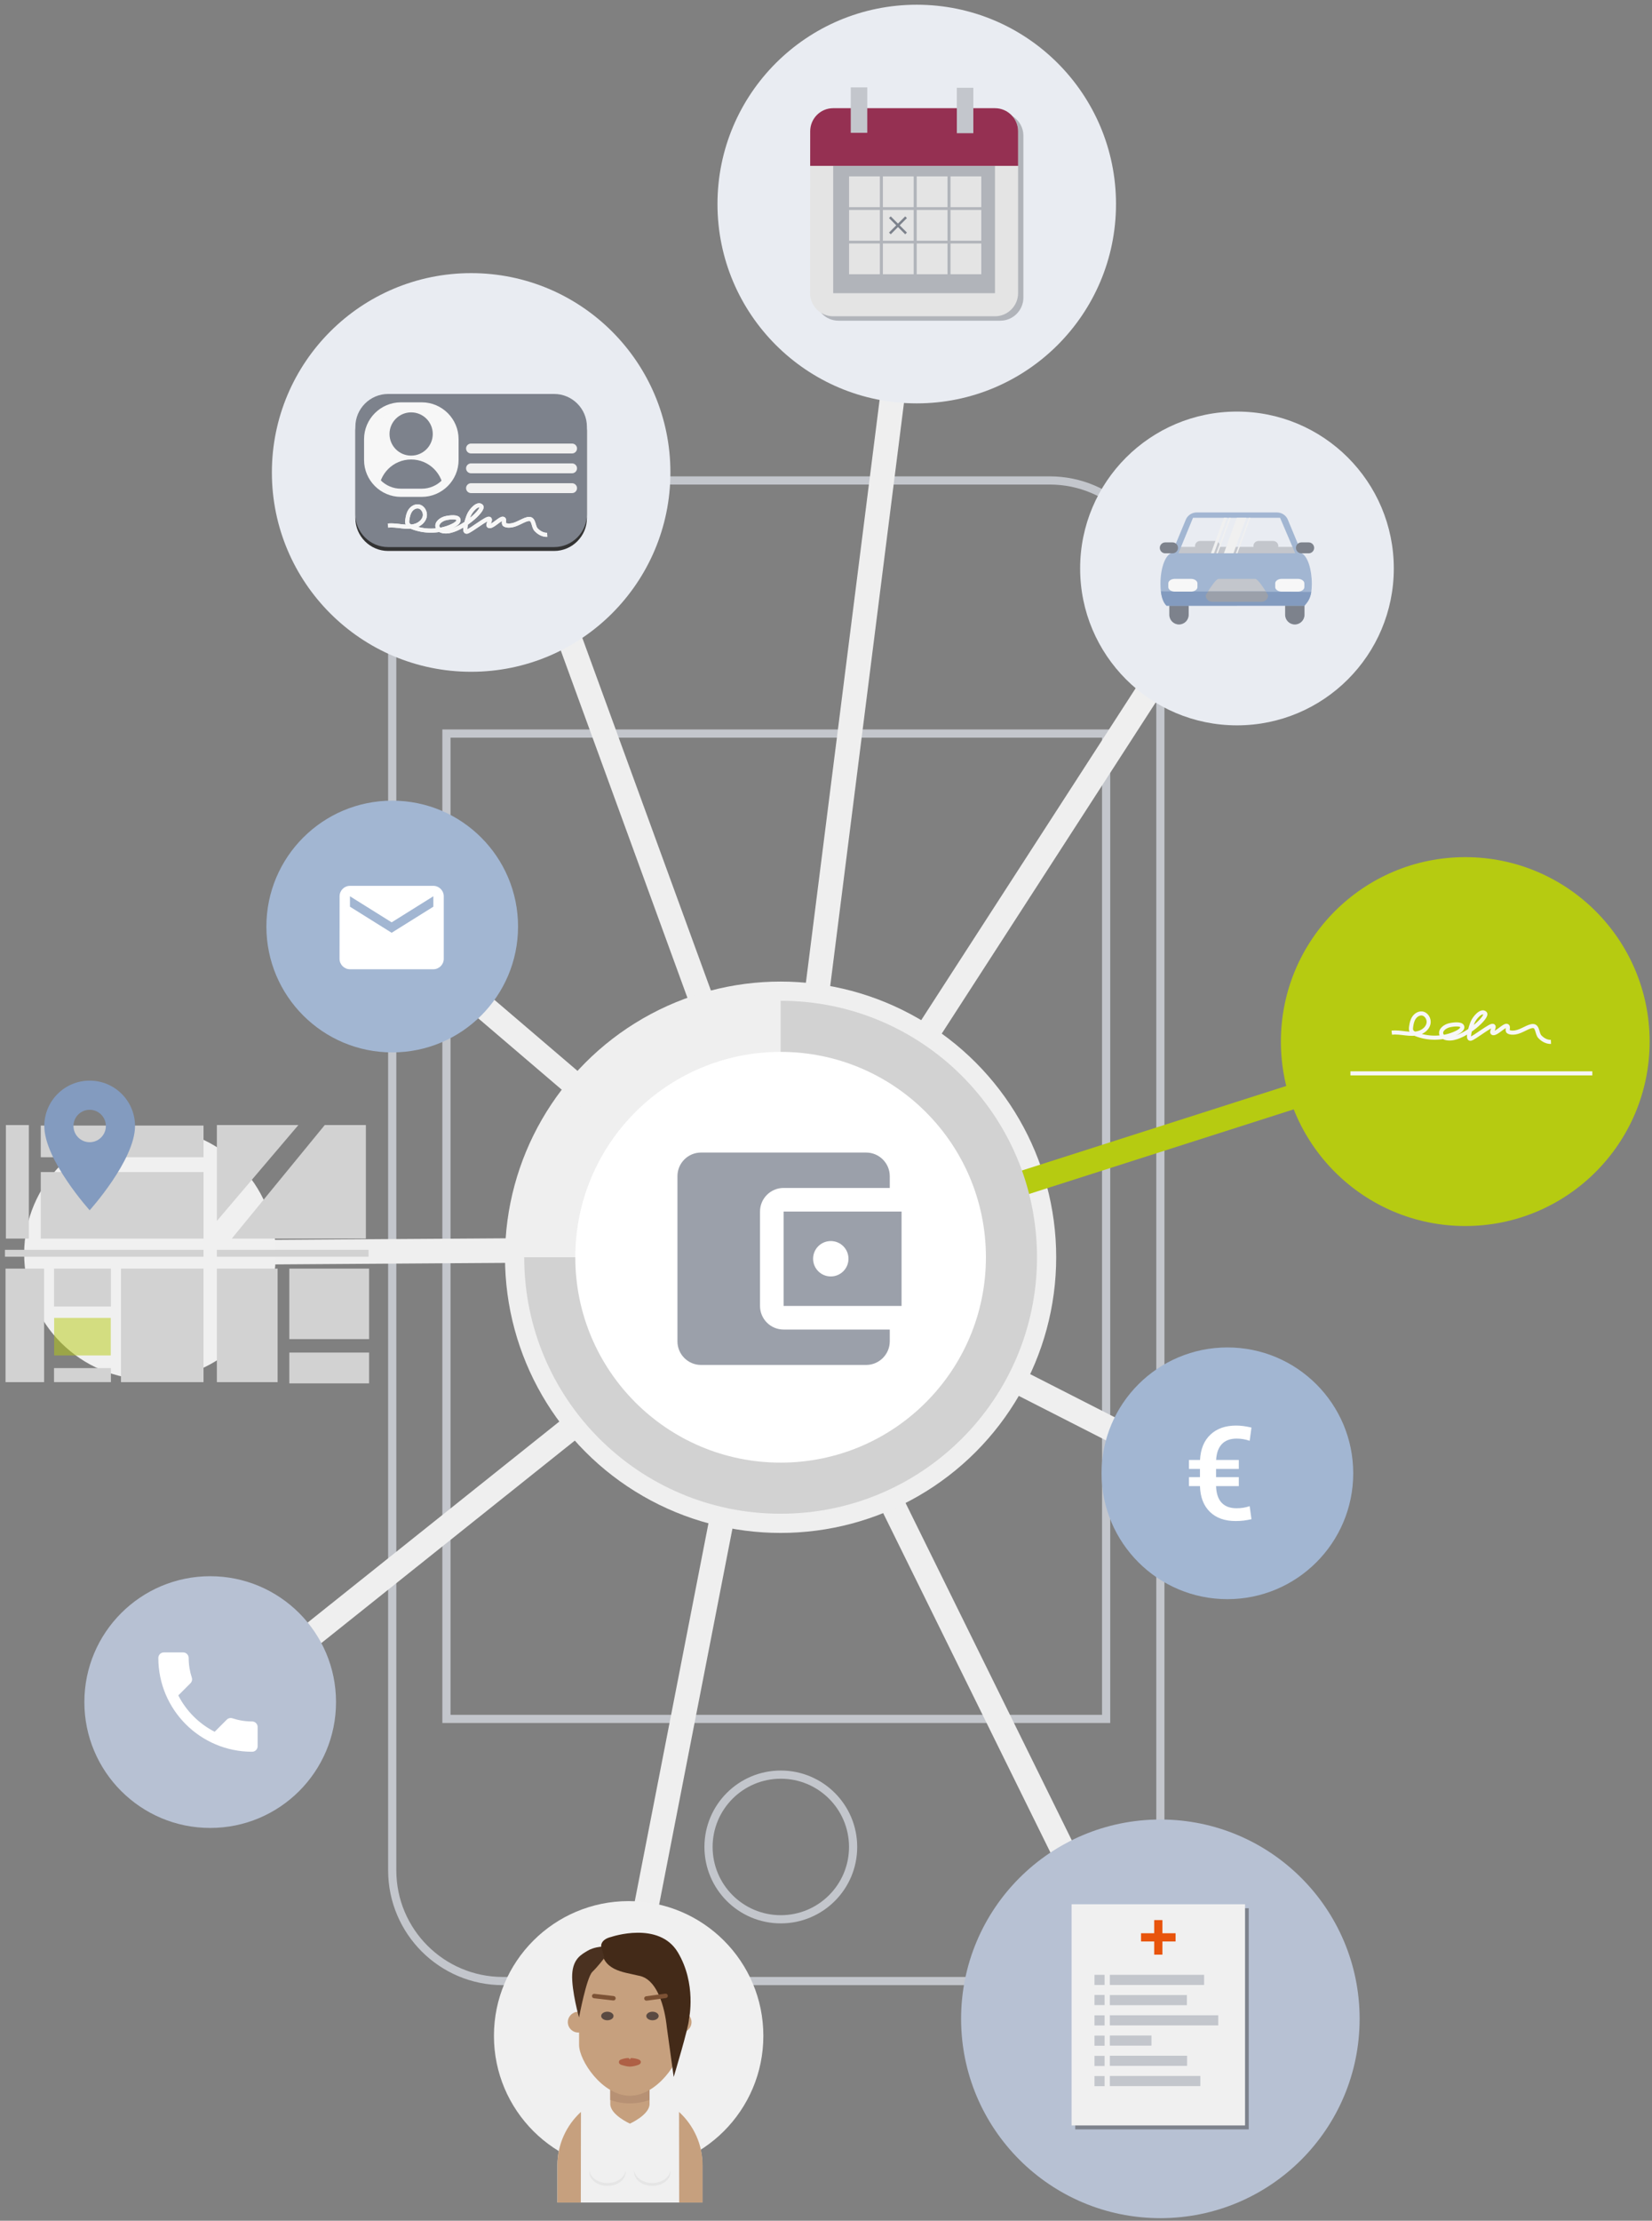 <?xml version="1.0" encoding="UTF-8"?>
<svg width="317px" height="426px" viewBox="0 0 317 426" version="1.1" xmlns="http://www.w3.org/2000/svg" xmlns:xlink="http://www.w3.org/1999/xlink">
    <rect x="0" y="0" width="317" height="426" fill="#808080" stroke="none"/>
    <!-- Generator: Sketch 42 (36781) - http://www.bohemiancoding.com/sketch -->
    <title>illu_wallet</title>
    <desc>Created with Sketch.</desc>
    <defs></defs>
    <g id="Page-1" stroke="none" stroke-width="1" fill="none" fill-rule="evenodd">
        <g id="illu_wallet">
            <g id="Group">
                <path d="M222.661,113.403 C222.661,101.672 213.151,92.164 201.417,92.164 L96.506,92.164 C84.773,92.164 75.263,101.672 75.263,113.403 L75.263,358.777 C75.263,370.511 84.773,380.02 96.506,380.02 L201.417,380.02 C213.151,380.02 222.661,370.511 222.661,358.777 L222.661,113.403 L222.661,113.403 Z M149.829,368.171 C142.164,368.171 135.958,361.962 135.958,354.296 C135.958,346.634 142.164,340.422 149.829,340.422 C157.49,340.422 163.702,346.634 163.702,354.296 C163.702,361.962 157.49,368.171 149.829,368.171 L149.829,368.171 Z M212.255,329.735 L85.668,329.735 L85.668,140.716 L212.255,140.716 L212.255,329.735 Z" id="Shape" stroke="#C3C6CC" stroke-width="1.57"></path>
                <path d="M148.187,241.747 L120.027,386.136" id="Shape" stroke="#EFEFEF" stroke-width="4.711"></path>
                <path d="M150.925,236.665 L175.912,39.143" id="Shape" stroke="#EFEFEF" stroke-width="4.711"></path>
                <path d="M148.187,241.747 L207.799,362.683" id="Shape" stroke="#EFEFEF" stroke-width="4.711"></path>
                <path d="M150.925,236.665 L93.14,78.248" id="Shape" stroke="#EFEFEF" stroke-width="4.711"></path>
                <path d="M128.407,239.685 L44.871,240.243" id="Shape" stroke="#EFEFEF" stroke-width="4.711"></path>
                <circle id="Oval" fill="#EFEFEF" fill-rule="nonzero" cx="149.789" cy="241.175" r="52.883"></circle>
                <g transform="translate(44, 106)" id="Shape" stroke-width="4.711">
                    <g transform="translate(0, 135)" stroke="#EFEFEF">
                        <path d="M105.769,0.815 L0.235,85.087"></path>
                    </g>
                    <g transform="translate(30, 0)">
                        <path d="M75.769,135.815 L163.449,0.139" stroke="#EFEFEF"></path>
                        <path d="M75.769,135.815 L186.317,100.473" stroke="#B6CB11"></path>
                        <path d="M75.769,135.815 L154.856,176.139" stroke="#EFEFEF"></path>
                        <path d="M75.769,135.815 L0.738,71.686" stroke="#EFEFEF"></path>
                    </g>
                </g>
                <path d="M198.988,241.175 C198.988,268.347 176.961,290.374 149.789,290.374 C122.617,290.374 100.59,268.347 100.59,241.175 L149.789,241.175 L149.789,191.976 C176.961,191.976 198.988,214.003 198.988,241.175 Z" id="Shape" fill="#D2D2D2" fill-rule="nonzero"></path>
                <g id="SVGID_1_-link" transform="translate(110, 201)" fill-rule="nonzero" fill="#FFFFFF">
                    <circle id="SVGID_1_" cx="39.789" cy="40.175" r="39.397"></circle>
                </g>
                <circle id="Oval" fill="#F0F0F0" fill-rule="nonzero" cx="28.781" cy="240.508" r="24.145"></circle>
                <circle id="Oval" fill="#A2B6D2" fill-rule="nonzero" cx="75.262" cy="177.734" r="24.145"></circle>
                <circle id="Oval" fill="#A2B6D2" fill-rule="nonzero" cx="235.524" cy="282.619" r="24.145"></circle>
                <circle id="Oval" fill="#B6CB11" fill-rule="nonzero" cx="281.167" cy="199.804" r="35.379"></circle>
                <circle id="Oval" fill="#E9ECF2" fill-rule="nonzero" cx="237.36" cy="109.047" r="30.095"></circle>
                <g transform="translate(52, 52)">
                    <circle id="Oval" fill="#E9ECF2" fill-rule="nonzero" cx="38.407" cy="38.63" r="38.236"></circle>
                    <path d="M54.341,53.687 L22.473,53.687 C19.019,53.687 16.192,50.86 16.192,47.406 L16.192,30.595 C16.192,27.14 19.018,24.314 22.473,24.314 L54.341,24.314 C57.795,24.314 60.622,27.14 60.622,30.595 L60.622,47.406 C60.622,50.86 57.795,53.687 54.341,53.687 Z" id="Shape" fill="#333333" fill-rule="nonzero"></path>
                    <path d="M54.341,52.946 L22.473,52.946 C19.019,52.946 16.192,50.12 16.192,46.665 L16.192,29.854 C16.192,26.4 19.018,23.573 22.473,23.573 L54.341,23.573 C57.795,23.573 60.622,26.399 60.622,29.854 L60.622,46.665 C60.622,50.12 57.795,52.946 54.341,52.946 Z" id="Shape" fill="#7D828C" fill-rule="nonzero"></path>
                    <path d="M29.117,42.715 L24.925,42.715 C21.471,42.715 18.644,39.889 18.644,36.434 L18.644,32.242 C18.644,28.788 21.471,25.961 24.925,25.961 L29.117,25.961 C32.572,25.961 35.398,28.788 35.398,32.242 L35.398,36.434 C35.398,39.889 32.572,42.715 29.117,42.715 Z" id="Shape" fill="#F7F7F7" fill-rule="nonzero"></path>
                    <circle id="Oval" fill="#7D828C" fill-rule="nonzero" cx="26.893" cy="31.253" r="4.149"></circle>
                    <circle id="Oval" fill="#7D828C" fill-rule="nonzero" cx="26.893" cy="42.368" r="6.226"></circle>
                    <path d="M28.932,42.53 L24.925,42.53 C21.471,42.53 18.644,39.703 18.644,36.249 L18.644,32.242 C18.644,28.788 21.471,25.961 24.925,25.961 L28.932,25.961 C32.386,25.961 35.213,28.788 35.213,32.242 L35.213,36.249 C35.213,39.703 32.386,42.53 28.932,42.53 Z" id="Shape" stroke="#F7F7F7" stroke-width="1.57"></path>
                    <g transform="translate(37, 33)" id="Shape" fill-rule="nonzero" fill="#F0F0F0">
                        <path d="M20.776,1.984 L1.382,1.984 C0.861,1.984 0.434,1.558 0.434,1.036 L0.434,1.036 C0.434,0.515 0.861,0.088 1.382,0.088 L20.776,0.088 C21.297,0.088 21.724,0.515 21.724,1.036 L21.724,1.036 C21.723,1.558 21.297,1.984 20.776,1.984 Z"></path>
                        <path d="M20.776,5.788 L1.382,5.788 C0.861,5.788 0.434,5.361 0.434,4.84 L0.434,4.84 C0.434,4.319 0.861,3.892 1.382,3.892 L20.776,3.892 C21.297,3.892 21.724,4.319 21.724,4.84 L21.724,4.84 C21.723,5.361 21.297,5.788 20.776,5.788 Z"></path>
                        <path d="M20.776,9.591 L1.382,9.591 C0.861,9.591 0.434,9.165 0.434,8.643 L0.434,8.643 C0.434,8.122 0.861,7.696 1.382,7.696 L20.776,7.696 C21.297,7.696 21.724,8.122 21.724,8.643 L21.724,8.643 C21.723,9.165 21.297,9.591 20.776,9.591 Z"></path>
                    </g>
                    <path d="M22.454,48.825 C23.327,48.722 24.208,48.861 25.081,48.959 C25.955,49.058 26.857,49.115 27.698,48.855 C28.538,48.596 29.311,47.959 29.501,47.101 C29.692,46.242 29.111,45.224 28.236,45.142 C27.631,45.085 27.049,45.466 26.713,45.971 C26.378,46.477 26.247,47.09 26.165,47.692 C26.127,47.967 26.1,48.261 26.226,48.509 C26.371,48.795 26.683,48.95 26.98,49.072 C29.317,50.026 32.028,50.029 34.367,49.078 C35.05,48.801 36.111,48.284 35.979,47.675 C35.848,47.065 34.359,47.214 33.538,47.401 C32.671,47.598 31.682,48.323 31.976,49.163 C32.209,49.831 33.081,49.989 33.786,49.937 C36.644,49.729 41.005,45.773 40.347,45.1 C39.689,44.427 38.354,45.883 37.955,46.862 C37.556,47.84 36.863,50.182 37.605,49.989 C38.347,49.796 41.356,47.355 41.865,47.511 C42.374,47.667 41.286,48.888 41.945,48.925 C42.605,48.963 44.018,47.397 44.515,47.509 C45.012,47.621 44.456,48.414 44.839,48.639 C45.222,48.864 45.698,48.843 46.137,48.782 C47.351,48.615 48.674,47.525 49.573,47.55 C50.473,47.575 50.309,49.009 50.864,49.6 C51.419,50.191 52.193,50.629 53.002,50.591" id="Shape" stroke="#F7F7F7" stroke-width="0.785"></path>
                    <path d="M22.454,48.825 C23.327,48.722 24.208,48.861 25.081,48.959 C25.955,49.058 26.857,49.115 27.698,48.855 C28.538,48.596 29.311,47.959 29.501,47.101 C29.692,46.242 29.111,45.224 28.236,45.142 C27.631,45.085 27.049,45.466 26.713,45.971 C26.378,46.477 26.247,47.09 26.165,47.692 C26.127,47.967 26.1,48.261 26.226,48.509 C26.371,48.795 26.683,48.95 26.98,49.072 C29.317,50.026 32.028,50.029 34.367,49.078 C35.05,48.801 36.111,48.284 35.979,47.675 C35.848,47.065 34.359,47.214 33.538,47.401 C32.671,47.598 31.682,48.323 31.976,49.163 C32.209,49.831 33.081,49.989 33.786,49.937 C36.644,49.729 41.005,45.773 40.347,45.1 C39.689,44.427 38.354,45.883 37.955,46.862 C37.556,47.84 36.863,50.182 37.605,49.989 C38.347,49.796 41.356,47.355 41.865,47.511 C42.374,47.667 41.286,48.888 41.945,48.925 C42.605,48.963 44.018,47.397 44.515,47.509 C45.012,47.621 44.456,48.414 44.839,48.639 C45.222,48.864 45.698,48.843 46.137,48.782 C47.351,48.615 48.674,47.525 49.573,47.55 C50.473,47.575 50.309,49.009 50.864,49.6 C51.419,50.191 52.193,50.629 53.002,50.591" id="Shape" stroke="#F7F7F7" stroke-width="0.785"></path>
                </g>
                <circle id="Oval" fill="#B7C1D3" fill-rule="nonzero" cx="222.66" cy="387.268" r="38.236"></circle>
                <g transform="translate(94, 364)" fill-rule="nonzero">
                    <g id="SVGID_3_-link" fill="#F0F0F0">
                        <circle id="SVGID_3_" cx="26.63" cy="26.533" r="25.849"></circle>
                    </g>
                    <g transform="translate(12, 6)">
                        <path d="M28.794,52.506 L0.955,52.506 L0.955,45.394 C0.955,37.706 7.187,31.474 14.874,31.474 L14.874,31.474 C22.562,31.474 28.794,37.706 28.794,45.394 L28.794,52.506 Z" id="Shape" fill="#F0F0F0"></path>
                        <path d="M14.874,37.37 L14.874,37.37 C14.874,37.37 11.106,35.683 11.106,33.602 L11.106,25.578 L18.643,25.578 L18.643,33.602 C18.643,35.683 14.874,37.37 14.874,37.37 Z" id="Shape" fill="#C6A07E"></path>
                        <path d="M11.106,28 L11.106,32.831 C12.284,33.253 13.553,33.483 14.874,33.483 C16.196,33.483 17.465,33.253 18.643,32.831 L18.643,28 L11.106,28 Z" id="Shape" fill="#B79174"></path>
                        <path d="M4.951,15.915 C3.852,15.915 2.96,16.806 2.96,17.905 L2.96,17.905 C2.96,19.005 3.852,19.896 4.951,19.896 L6.889,19.896 L6.889,15.915 L4.951,15.915 Z" id="Shape" fill="#C6A07E"></path>
                        <path d="M24.702,19.896 C25.801,19.896 26.692,19.005 26.692,17.905 L26.692,17.905 C26.692,16.806 25.801,15.915 24.702,15.915 L22.763,15.915 L22.763,19.896 L24.702,19.896 Z" id="Shape" fill="#C6A07E"></path>
                        <path d="M14.874,32.024 C9.611,32.024 5.119,25.3 5.119,22.269 L5.119,12.151 C5.119,6.763 9.486,2.396 14.874,2.396 L14.874,2.396 C20.262,2.396 24.63,6.763 24.63,12.151 L24.63,22.269 C24.63,25.27 20.138,32.024 14.874,32.024 Z" id="Shape" fill="#C6A07E"></path>
                        <g transform="translate(9, 15)" id="Oval" fill="#5A4A42">
                            <ellipse cx="1.544" cy="1.723" rx="1.185" ry="0.821"></ellipse>
                            <ellipse cx="10.205" cy="1.723" rx="1.185" ry="0.821"></ellipse>
                        </g>
                        <path d="M16.409,25.009 C16.409,25.009 15.611,24.759 15.055,24.797 C14.979,24.802 14.929,25.034 14.865,25.034 C14.771,25.034 14.733,24.81 14.62,24.8 C14.083,24.752 13.321,25.009 13.321,25.009 C13,25.109 12.761,25.259 12.761,25.569 C12.761,25.878 13.034,26.047 13.321,26.129 C13.607,26.21 14.29,26.432 14.865,26.432 C15.44,26.432 16.151,26.216 16.409,26.129 C16.667,26.042 16.969,25.878 16.969,25.569 C16.969,25.259 16.727,25.108 16.409,25.009 Z" id="Shape" fill="#AE6045"></path>
                        <path d="M11.305,1.549 C9.246,2.034 9.358,3.268 9.358,3.268 C9.358,8.066 13.586,8.251 16.493,8.977 C21.216,9.704 21.942,18.787 21.942,18.787 L23.275,28.415 C23.275,28.415 26.213,18.724 26.213,17.29 C26.213,17.29 27.695,10.552 24.062,4.496 C20.429,-1.559 11.305,1.549 11.305,1.549 Z" id="Shape" fill="#432A18"></path>
                        <path d="M11.668,13.744 L7.969,13.318 C7.736,13.291 7.568,13.08 7.595,12.846 C7.622,12.613 7.833,12.445 8.067,12.472 L11.765,12.899 C11.999,12.926 12.166,13.137 12.139,13.37 C12.112,13.604 11.901,13.771 11.668,13.744 Z" id="Shape" fill="#7C5235"></path>
                        <path d="M18.094,13.781 L21.783,13.279 C22.016,13.247 22.179,13.033 22.148,12.8 C22.116,12.567 21.901,12.404 21.669,12.435 L17.98,12.938 C17.747,12.969 17.584,13.184 17.615,13.417 C17.647,13.649 17.861,13.812 18.094,13.781 Z" id="Shape" fill="#7C5235"></path>
                        <path d="M9.358,3.429 C9.358,3.429 7.874,3.528 6.743,4.214 C5.613,4.9 3.937,5.712 3.796,8.776 C3.656,11.839 5.129,17.187 5.119,16.971 C5.119,16.971 6.542,9.351 7.672,8.251 C8.792,7.16 9.973,5.586 9.973,5.586 L9.358,3.429 Z" id="Shape" fill="#4A3120"></path>
                        <g opacity="0.05" transform="translate(7, 46)" id="Shape" fill="#020203">
                            <path d="M3.573,2.764 C1.775,2.764 0.296,1.731 0.115,0.405 C0.103,0.495 0.097,0.586 0.097,0.678 C0.097,2.132 1.653,3.311 3.573,3.311 C5.493,3.311 7.049,2.132 7.049,0.678 C7.049,0.586 7.042,0.495 7.03,0.405 C6.849,1.731 5.37,2.764 3.573,2.764 Z"></path>
                        </g>
                        <g opacity="0.05" transform="translate(15, 46)" id="Shape" fill="#020203">
                            <path d="M4.171,2.764 C2.373,2.764 0.895,1.731 0.714,0.405 C0.702,0.495 0.695,0.586 0.695,0.678 C0.695,2.132 2.252,3.311 4.171,3.311 C6.091,3.311 7.648,2.132 7.648,0.678 C7.648,0.586 7.641,0.495 7.629,0.405 C7.448,1.731 5.969,2.764 4.171,2.764 Z"></path>
                        </g>
                        <path d="M5.452,52.506 L0.955,52.506 L0.955,45.394 C0.955,41.328 2.698,37.67 5.477,35.125 L5.452,52.506 Z" id="Shape" fill="#C6A07E"></path>
                        <path d="M24.326,52.506 L28.823,52.506 L28.823,45.394 C28.823,41.328 27.08,37.67 24.3,35.125 L24.326,52.506 Z" id="Shape" fill="#C6A07E"></path>
                    </g>
                </g>
                <g transform="translate(222, 98)" id="Shape" fill-rule="nonzero">
                    <path d="M26.358,6.904 L4.234,6.904 C3.704,6.904 3.27,7.338 3.27,7.868 L3.27,7.868 C3.27,8.398 3.704,8.832 4.234,8.832 L26.358,8.832 C26.888,8.832 27.321,8.398 27.321,7.868 L27.321,7.868 C27.321,7.338 26.888,6.904 26.358,6.904 Z" fill="#C3C6CC"></path>
                    <g transform="translate(7, 5)" fill="#C3C6CC">
                        <path d="M4.115,2.717 L1.278,2.717 C0.744,2.717 0.307,2.28 0.307,1.746 L0.307,1.746 C0.307,1.211 0.744,0.774 1.278,0.774 L4.115,0.774 C4.649,0.774 5.086,1.211 5.086,1.746 L5.086,1.746 C5.086,2.28 4.649,2.717 4.115,2.717 Z"></path>
                        <path d="M15.324,2.717 L12.488,2.717 C11.953,2.717 11.516,2.28 11.516,1.746 L11.516,1.746 C11.516,1.211 11.953,0.774 12.488,0.774 L15.324,0.774 C15.858,0.774 16.295,1.211 16.295,1.746 L16.295,1.746 C16.295,2.28 15.858,2.717 15.324,2.717 Z"></path>
                    </g>
                    <path d="M4.236,21.794 L4.236,21.794 C3.213,21.794 2.376,20.958 2.376,19.935 L2.376,16.66 C2.376,15.638 3.213,14.801 4.236,14.801 L4.236,14.801 C5.259,14.801 6.096,15.638 6.096,16.66 L6.096,19.935 C6.096,20.958 5.259,21.794 4.236,21.794 Z" fill="#7D828C"></path>
                    <path d="M26.461,21.794 L26.461,21.794 C25.438,21.794 24.601,20.958 24.601,19.935 L24.601,16.66 C24.601,15.638 25.438,14.801 26.461,14.801 L26.461,14.801 C27.483,14.801 28.32,15.638 28.32,16.66 L28.32,19.935 C28.32,20.958 27.483,21.794 26.461,21.794 Z" fill="#7D828C"></path>
                    <path d="M29.723,14.012 C29.723,11.128 28.898,8.723 27.8,8.148 L25.173,1.812 C24.87,0.936 24.024,0.3 23.026,0.3 L7.638,0.3 C6.64,0.3 5.793,0.935 5.491,1.812 L2.892,8.067 C1.653,8.341 0.679,10.882 0.679,14.012 C0.679,16.184 1.147,17.518 1.847,18.198 L28.318,18.193 C29.146,17.237 29.723,16.42 29.723,14.012 Z M4.127,8.129 L6.923,1.325 L23.63,1.325 L26.537,8.129 L4.127,8.129 Z" fill="#A2B6D2"></path>
                    <path d="M0.757,15.437 C0.918,16.788 1.315,17.682 1.847,18.198 L28.318,18.193 C28.939,17.476 29.419,16.837 29.62,15.547 L0.757,15.437 Z" fill="#839BBF"></path>
                    <path d="M29.121,8.144 L27.722,8.144 C27.145,8.144 26.673,7.672 26.673,7.095 L26.673,7.095 C26.673,6.518 27.145,6.046 27.722,6.046 L29.121,6.046 C29.698,6.046 30.17,6.518 30.17,7.095 L30.17,7.095 C30.17,7.672 29.698,8.144 29.121,8.144 Z" fill="#7D828C"></path>
                    <path d="M2.998,8.144 L1.6,8.144 C1.023,8.144 0.55,7.672 0.55,7.095 L0.55,7.095 C0.55,6.518 1.023,6.046 1.6,6.046 L2.998,6.046 C3.575,6.046 4.048,6.518 4.048,7.095 L4.048,7.095 C4.048,7.672 3.575,8.144 2.998,8.144 Z" fill="#7D828C"></path>
                    <polygon fill="#F0F0F0" points="14.681 8.134 12.854 8.134 15.341 1.322 17.167 1.322"></polygon>
                    <polygon fill="#F0F0F0" points="10.951 8.134 10.368 8.134 12.854 1.322 13.437 1.322"></polygon>
                    <polygon fill="#F0F0F0" points="11.68 8.139 11.398 8.134 13.884 1.322 14.167 1.327"></polygon>
                    <polygon fill="#F0F0F0" points="15.449 8.139 15.166 8.134 17.653 1.322 17.936 1.327"></polygon>
                    <path d="M9.805,15.45 C10.384,14.519 11.379,13.04 11.848,13.04 L18.842,13.04 C19.311,13.04 20.308,14.523 20.887,15.453" fill="#C3C6CC"></path>
                    <path d="M20.088,17.444 L10.608,17.444 C9.924,17.444 9.365,16.884 9.365,16.2 C9.365,16.2 9.55,15.876 9.825,15.436 L20.872,15.436 C21.146,15.876 21.332,16.2 21.332,16.2 C21.332,16.884 20.772,17.444 20.088,17.444 Z" fill="#9BA0AA"></path>
                    <path d="M6.534,15.488 L3.426,15.488 C2.742,15.488 2.183,15.096 2.183,14.617 L2.183,13.91 C2.183,13.432 2.742,13.04 3.426,13.04 L6.534,13.04 C7.218,13.04 7.777,13.432 7.777,13.91 L7.777,14.617 C7.777,15.096 7.218,15.488 6.534,15.488 Z" fill="#F7F7F7"></path>
                    <path d="M27.049,15.488 L23.941,15.488 C23.257,15.488 22.698,15.096 22.698,14.617 L22.698,13.91 C22.698,13.432 23.257,13.04 23.941,13.04 L27.049,13.04 C27.733,13.04 28.293,13.432 28.293,13.91 L28.293,14.617 C28.293,15.096 27.733,15.488 27.049,15.488 Z" fill="#F7F7F7"></path>
                </g>
                <g transform="translate(137, 0)">
                    <circle id="Oval" fill="#E9ECF2" fill-rule="nonzero" cx="38.912" cy="39.143" r="38.236"></circle>
                    <g transform="translate(18, 16)">
                        <path d="M30.291,5.606 L12.551,5.606 L8.116,5.606 L5.899,5.606 C3.437,5.606 1.486,7.601 1.486,10.04 L1.464,41.085 C1.464,43.525 3.437,45.52 5.899,45.52 L36.943,45.52 C39.383,45.52 41.378,43.525 41.378,41.085 L41.378,10.04 C41.378,7.601 39.383,5.606 36.943,5.606 L34.726,5.606 L30.291,5.606 Z M36.944,41.085 L5.899,41.085 L36.944,41.085 Z" id="Shape" fill="#B1B4BA" fill-rule="nonzero"></path>
                        <path d="M29.272,4.756 L11.532,4.756 L7.097,4.756 L4.88,4.756 C2.418,4.756 0.467,6.752 0.467,9.191 L0.445,40.236 C0.445,42.675 2.418,44.671 4.88,44.671 L35.925,44.671 C38.364,44.671 40.36,42.676 40.36,40.236 L40.36,9.191 C40.36,6.752 38.364,4.756 35.925,4.756 L33.707,4.756 L29.272,4.756 L29.272,4.756 Z M35.925,40.236 L4.88,40.236 L4.88,15.844 L35.925,15.844 L35.925,40.236 Z" id="Shape" fill="#E4E4E4" fill-rule="nonzero"></path>
                        <path d="M29.272,4.756 L11.532,4.756 L7.097,4.756 L4.879,4.756 C2.418,4.756 0.468,6.753 0.468,9.192 L0.463,15.82 L40.36,15.82 L40.36,9.192 C40.36,6.753 38.364,4.756 35.925,4.756 L33.707,4.756 L29.272,4.756 L29.272,4.756 Z M4.88,15.844 L35.925,15.844 L4.88,15.844 Z" id="Shape" fill="#953052" fill-rule="nonzero"></path>
                        <rect id="Rectangle-path" fill="#C3C6CC" fill-rule="nonzero" x="8.251" y="0.765" width="3.168" height="8.712"></rect>
                        <rect id="Rectangle-path" fill="#C3C6CC" fill-rule="nonzero" x="28.605" y="0.84" width="3.168" height="8.712"></rect>
                        <g transform="translate(7, 17)" fill-rule="nonzero" id="Rectangle-path" fill="#E4E4E4">
                            <rect x="0.929" y="0.837" width="5.904" height="5.904"></rect>
                            <rect x="7.418" y="0.837" width="5.904" height="5.904"></rect>
                            <rect x="13.908" y="0.837" width="5.904" height="5.904"></rect>
                            <rect x="20.398" y="0.837" width="5.904" height="5.904"></rect>
                        </g>
                        <g transform="translate(7, 24)" fill-rule="nonzero" id="Rectangle-path" fill="#E4E4E4">
                            <rect x="0.929" y="0.272" width="5.904" height="5.904"></rect>
                            <rect x="7.418" y="0.272" width="5.904" height="5.904"></rect>
                            <rect x="13.908" y="0.272" width="5.904" height="5.904"></rect>
                            <rect x="20.398" y="0.272" width="5.904" height="5.904"></rect>
                        </g>
                        <g transform="translate(7, 30)" fill-rule="nonzero" id="Rectangle-path" fill="#E4E4E4">
                            <rect x="0.929" y="0.706" width="5.904" height="5.904"></rect>
                            <rect x="7.418" y="0.706" width="5.904" height="5.904"></rect>
                            <rect x="13.908" y="0.706" width="5.904" height="5.904"></rect>
                            <rect x="20.398" y="0.706" width="5.904" height="5.904"></rect>
                        </g>
                        <g transform="translate(15, 25)" id="Shape" stroke="#7D828C" stroke-width="0.471">
                            <path d="M3.864,0.67 L0.757,3.777"></path>
                            <path d="M0.757,0.67 L3.864,3.777"></path>
                        </g>
                    </g>
                </g>
                <path d="M170.736,255.042 L170.736,257.306 C170.736,259.796 168.699,261.833 166.209,261.833 L134.521,261.833 C132.008,261.833 129.994,259.796 129.994,257.306 L129.994,225.618 C129.994,223.128 132.008,221.091 134.521,221.091 L166.209,221.091 C168.699,221.091 170.736,223.128 170.736,225.618 L170.736,227.881 L150.365,227.881 C147.852,227.881 145.838,229.918 145.838,232.408 L145.838,250.516 C145.838,253.005 147.852,255.042 150.365,255.042 L170.736,255.042 L170.736,255.042 Z M150.365,250.516 L172.999,250.516 L172.999,232.408 L150.365,232.408 L150.365,250.516 Z M159.419,244.857 C157.54,244.857 156.024,243.34 156.024,241.462 C156.024,239.583 157.54,238.067 159.419,238.067 C161.297,238.067 162.814,239.583 162.814,241.462 C162.814,243.34 161.297,244.857 159.419,244.857 Z" id="Shape" fill="#9BA0AA" fill-rule="nonzero"></path>
                <rect id="Rectangle-path" fill="#7D828C" fill-rule="nonzero" x="206.331" y="366.048" width="33.287" height="42.424"></rect>
                <rect id="Rectangle-path" fill="#F0F0F0" fill-rule="nonzero" x="205.623" y="365.291" width="33.287" height="42.424"></rect>
                <g transform="translate(218, 368)" fill-rule="nonzero" id="Rectangle-path" fill="#E8540C">
                    <rect x="3.478" y="0.324" width="1.577" height="6.631"></rect>
                    <rect transform="translate(4.266, 3.639) rotate(-90) translate(-4.266, -3.639) " x="3.478" y="0.324" width="1.577" height="6.631"></rect>
                </g>
                <rect id="Rectangle-path" fill="#C3C6CC" fill-rule="nonzero" x="210.022" y="378.826" width="1.937" height="1.943"></rect>
                <rect id="Rectangle-path" fill="#C3C6CC" fill-rule="nonzero" x="210.022" y="382.686" width="1.937" height="1.943"></rect>
                <rect id="Rectangle-path" fill="#C3C6CC" fill-rule="nonzero" x="210.022" y="386.597" width="1.937" height="1.943"></rect>
                <rect id="Rectangle-path" fill="#C3C6CC" fill-rule="nonzero" x="212.967" y="378.826" width="18.093" height="1.943"></rect>
                <rect id="Rectangle-path" fill="#C3C6CC" fill-rule="nonzero" x="212.967" y="382.706" width="14.785" height="1.943"></rect>
                <rect id="Rectangle-path" fill="#C3C6CC" fill-rule="nonzero" x="212.967" y="386.586" width="20.8" height="1.943"></rect>
                <rect id="Rectangle-path" fill="#C3C6CC" fill-rule="nonzero" x="212.967" y="390.466" width="7.987" height="1.943"></rect>
                <rect id="Rectangle-path" fill="#C3C6CC" fill-rule="nonzero" x="212.967" y="394.347" width="14.823" height="1.943"></rect>
                <rect id="Rectangle-path" fill="#C3C6CC" fill-rule="nonzero" x="212.967" y="398.227" width="17.366" height="1.943"></rect>
                <rect id="Rectangle-path" fill="#C3C6CC" fill-rule="nonzero" x="210.022" y="390.486" width="1.937" height="1.943"></rect>
                <rect id="Rectangle-path" fill="#C3C6CC" fill-rule="nonzero" x="210.022" y="394.371" width="1.937" height="1.943"></rect>
                <rect id="Rectangle-path" fill="#C3C6CC" fill-rule="nonzero" x="210.022" y="398.24" width="1.937" height="1.943"></rect>
                <path d="M237.714,285.083 L233.349,285.083 C233.398,286.505 233.756,287.568 234.422,288.271 C235.088,288.974 236.042,289.325 237.285,289.325 C238.183,289.325 239.021,289.19 239.798,288.921 L240.141,291.421 C239.16,291.658 238.147,291.777 237.101,291.777 C235.008,291.777 233.361,291.189 232.16,290.011 C230.958,288.834 230.325,287.192 230.26,285.083 L228.151,285.083 L228.151,283.355 L230.26,283.355 L230.26,281.785 L228.151,281.785 L228.151,280.057 L230.272,280.057 C230.378,277.973 231.044,276.353 232.27,275.196 C233.496,274.04 235.143,273.461 237.211,273.461 C238.077,273.461 239.054,273.589 240.141,273.845 L239.798,276.379 C238.964,276.101 238.135,275.962 237.309,275.962 C236.075,275.962 235.127,276.311 234.465,277.01 C233.803,277.709 233.435,278.724 233.362,280.057 L237.714,280.057 L237.714,281.785 L233.349,281.785 L233.349,283.355 L237.714,283.355 L237.714,285.083 L237.714,285.083 Z" id="Shape" fill="#FFFFFF" fill-rule="nonzero"></path>
                <g transform="translate(0, 215)" fill-rule="nonzero">
                    <rect id="Rectangle-path" fill="#D2D2D2" x="7.821" y="9.833" width="31.235" height="12.765"></rect>
                    <rect id="Rectangle-path" fill="#D2D2D2" x="7.821" y="0.911" width="31.235" height="6.078"></rect>
                    <rect id="Rectangle-path" fill="#D2D2D2" x="1.129" y="0.817" width="4.402" height="21.78"></rect>
                    <polygon id="Shape" fill="#D2D2D2" points="41.617 19.209 41.617 0.817 57.254 0.817"></polygon>
                    <polygon id="Shape" fill="#D2D2D2" points="62.315 0.817 70.208 0.817 70.208 22.598 44.471 22.598"></polygon>
                    <rect id="Rectangle-path" fill="#D2D2D2" x="23.217" y="28.355" width="15.838" height="21.78"></rect>
                    <rect id="Rectangle-path" fill="#D2D2D2" x="1.063" y="28.355" width="7.399" height="21.78"></rect>
                    <rect id="Rectangle-path" fill="#B6CB11" opacity="0.5" x="10.389" y="37.809" width="10.863" height="7.2"></rect>
                    <rect id="Rectangle-path" fill="#D2D2D2" x="41.617" y="28.355" width="11.653" height="21.78"></rect>
                    <rect id="Rectangle-path" fill="#D2D2D2" x="10.367" y="28.355" width="10.915" height="7.272"></rect>
                    <rect id="Rectangle-path" fill="#D2D2D2" x="10.367" y="47.438" width="10.915" height="2.688"></rect>
                    <rect id="Rectangle-path" fill="#D2D2D2" x="55.514" y="28.355" width="15.308" height="13.52"></rect>
                    <rect id="Rectangle-path" fill="#D2D2D2" x="55.514" y="44.458" width="15.308" height="5.913"></rect>
                    <rect id="Rectangle-path" fill="#D2D2D2" x="0.953" y="24.752" width="38.102" height="1.32"></rect>
                    <rect id="Rectangle-path" fill="#D2D2D2" x="41.617" y="24.752" width="29.106" height="1.32"></rect>
                </g>
                <path d="M17.206,219.106 C15.489,219.106 14.098,217.714 14.098,215.998 C14.098,214.281 15.489,212.889 17.206,212.889 C18.923,212.889 20.315,214.281 20.315,215.998 C20.315,217.714 18.923,219.106 17.206,219.106 L17.206,219.106 Z M17.206,207.294 C12.399,207.294 8.503,211.191 8.503,215.998 C8.503,222.525 17.206,232.161 17.206,232.161 C17.206,232.161 25.91,222.525 25.91,215.998 C25.91,211.191 22.013,207.294 17.206,207.294 Z" id="Shape" fill="#839BBF" fill-rule="nonzero"></path>
                <g transform="translate(16, 302)" fill-rule="nonzero">
                    <circle id="Oval" fill="#B7C1D3" cx="24.334" cy="24.506" r="24.145"></circle>
                    <path d="M18.214,23.225 C19.739,26.221 22.195,28.666 25.191,30.202 L27.52,27.872 C27.806,27.587 28.23,27.491 28.6,27.618 C29.786,28.01 31.067,28.222 32.38,28.222 C32.962,28.222 33.438,28.698 33.438,29.28 L33.438,32.975 C33.438,33.558 32.962,34.034 32.38,34.034 C22.438,34.034 14.382,25.977 14.382,16.036 C14.382,15.454 14.858,14.977 15.44,14.977 L19.146,14.977 C19.728,14.977 20.204,15.454 20.204,16.036 C20.204,17.359 20.416,18.63 20.808,19.815 C20.924,20.186 20.84,20.599 20.543,20.895 L18.214,23.225 Z" id="Shape" fill="#FFFFFF"></path>
                </g>
                <path d="M83.152,169.93 L67.153,169.93 C66.054,169.93 65.164,170.83 65.164,171.93 L65.154,183.929 C65.154,185.029 66.053,185.929 67.153,185.929 L83.152,185.929 C84.252,185.929 85.152,185.029 85.152,183.929 L85.152,171.93 C85.152,170.83 84.252,169.93 83.152,169.93 Z M83.152,173.93 L75.153,178.93 L67.153,173.93 L67.153,171.93 L75.153,176.93 L83.152,171.93 L83.152,173.93 Z" id="Shape" fill="#FFFFFF" fill-rule="nonzero"></path>
                <path d="M267.065,198.094 C267.938,197.991 268.819,198.13 269.692,198.228 C270.566,198.327 271.469,198.383 272.309,198.124 C273.149,197.865 273.923,197.228 274.113,196.369 C274.303,195.511 273.723,194.492 272.847,194.41 C272.243,194.354 271.661,194.735 271.325,195.24 C270.989,195.746 270.858,196.359 270.776,196.96 C270.738,197.236 270.712,197.53 270.837,197.778 C270.982,198.064 271.294,198.219 271.591,198.34 C273.929,199.295 276.639,199.298 278.979,198.347 C279.661,198.07 280.722,197.553 280.59,196.944 C280.459,196.334 278.97,196.483 278.15,196.669 C277.282,196.867 276.293,197.592 276.587,198.432 C276.82,199.1 277.692,199.257 278.397,199.206 C281.256,198.998 285.616,195.042 284.958,194.369 C284.301,193.696 282.965,195.152 282.566,196.131 C282.167,197.109 281.474,199.451 282.216,199.258 C282.958,199.065 285.967,196.624 286.476,196.78 C286.985,196.936 285.897,198.157 286.557,198.195 C287.216,198.232 288.63,196.666 289.126,196.778 C289.623,196.89 289.068,197.683 289.45,197.908 C289.833,198.132 290.309,198.112 290.748,198.051 C291.962,197.883 293.285,196.794 294.184,196.819 C295.084,196.843 294.921,198.278 295.475,198.869 C296.03,199.46 296.804,199.897 297.613,199.86" id="Shape" stroke="#F7F7F7" stroke-width="0.785"></path>
                <path d="M259.13,205.898 L305.548,205.898" id="Shape" stroke="#F7F7F7" stroke-width="0.785"></path>
            </g>
        </g>
    </g>
</svg>